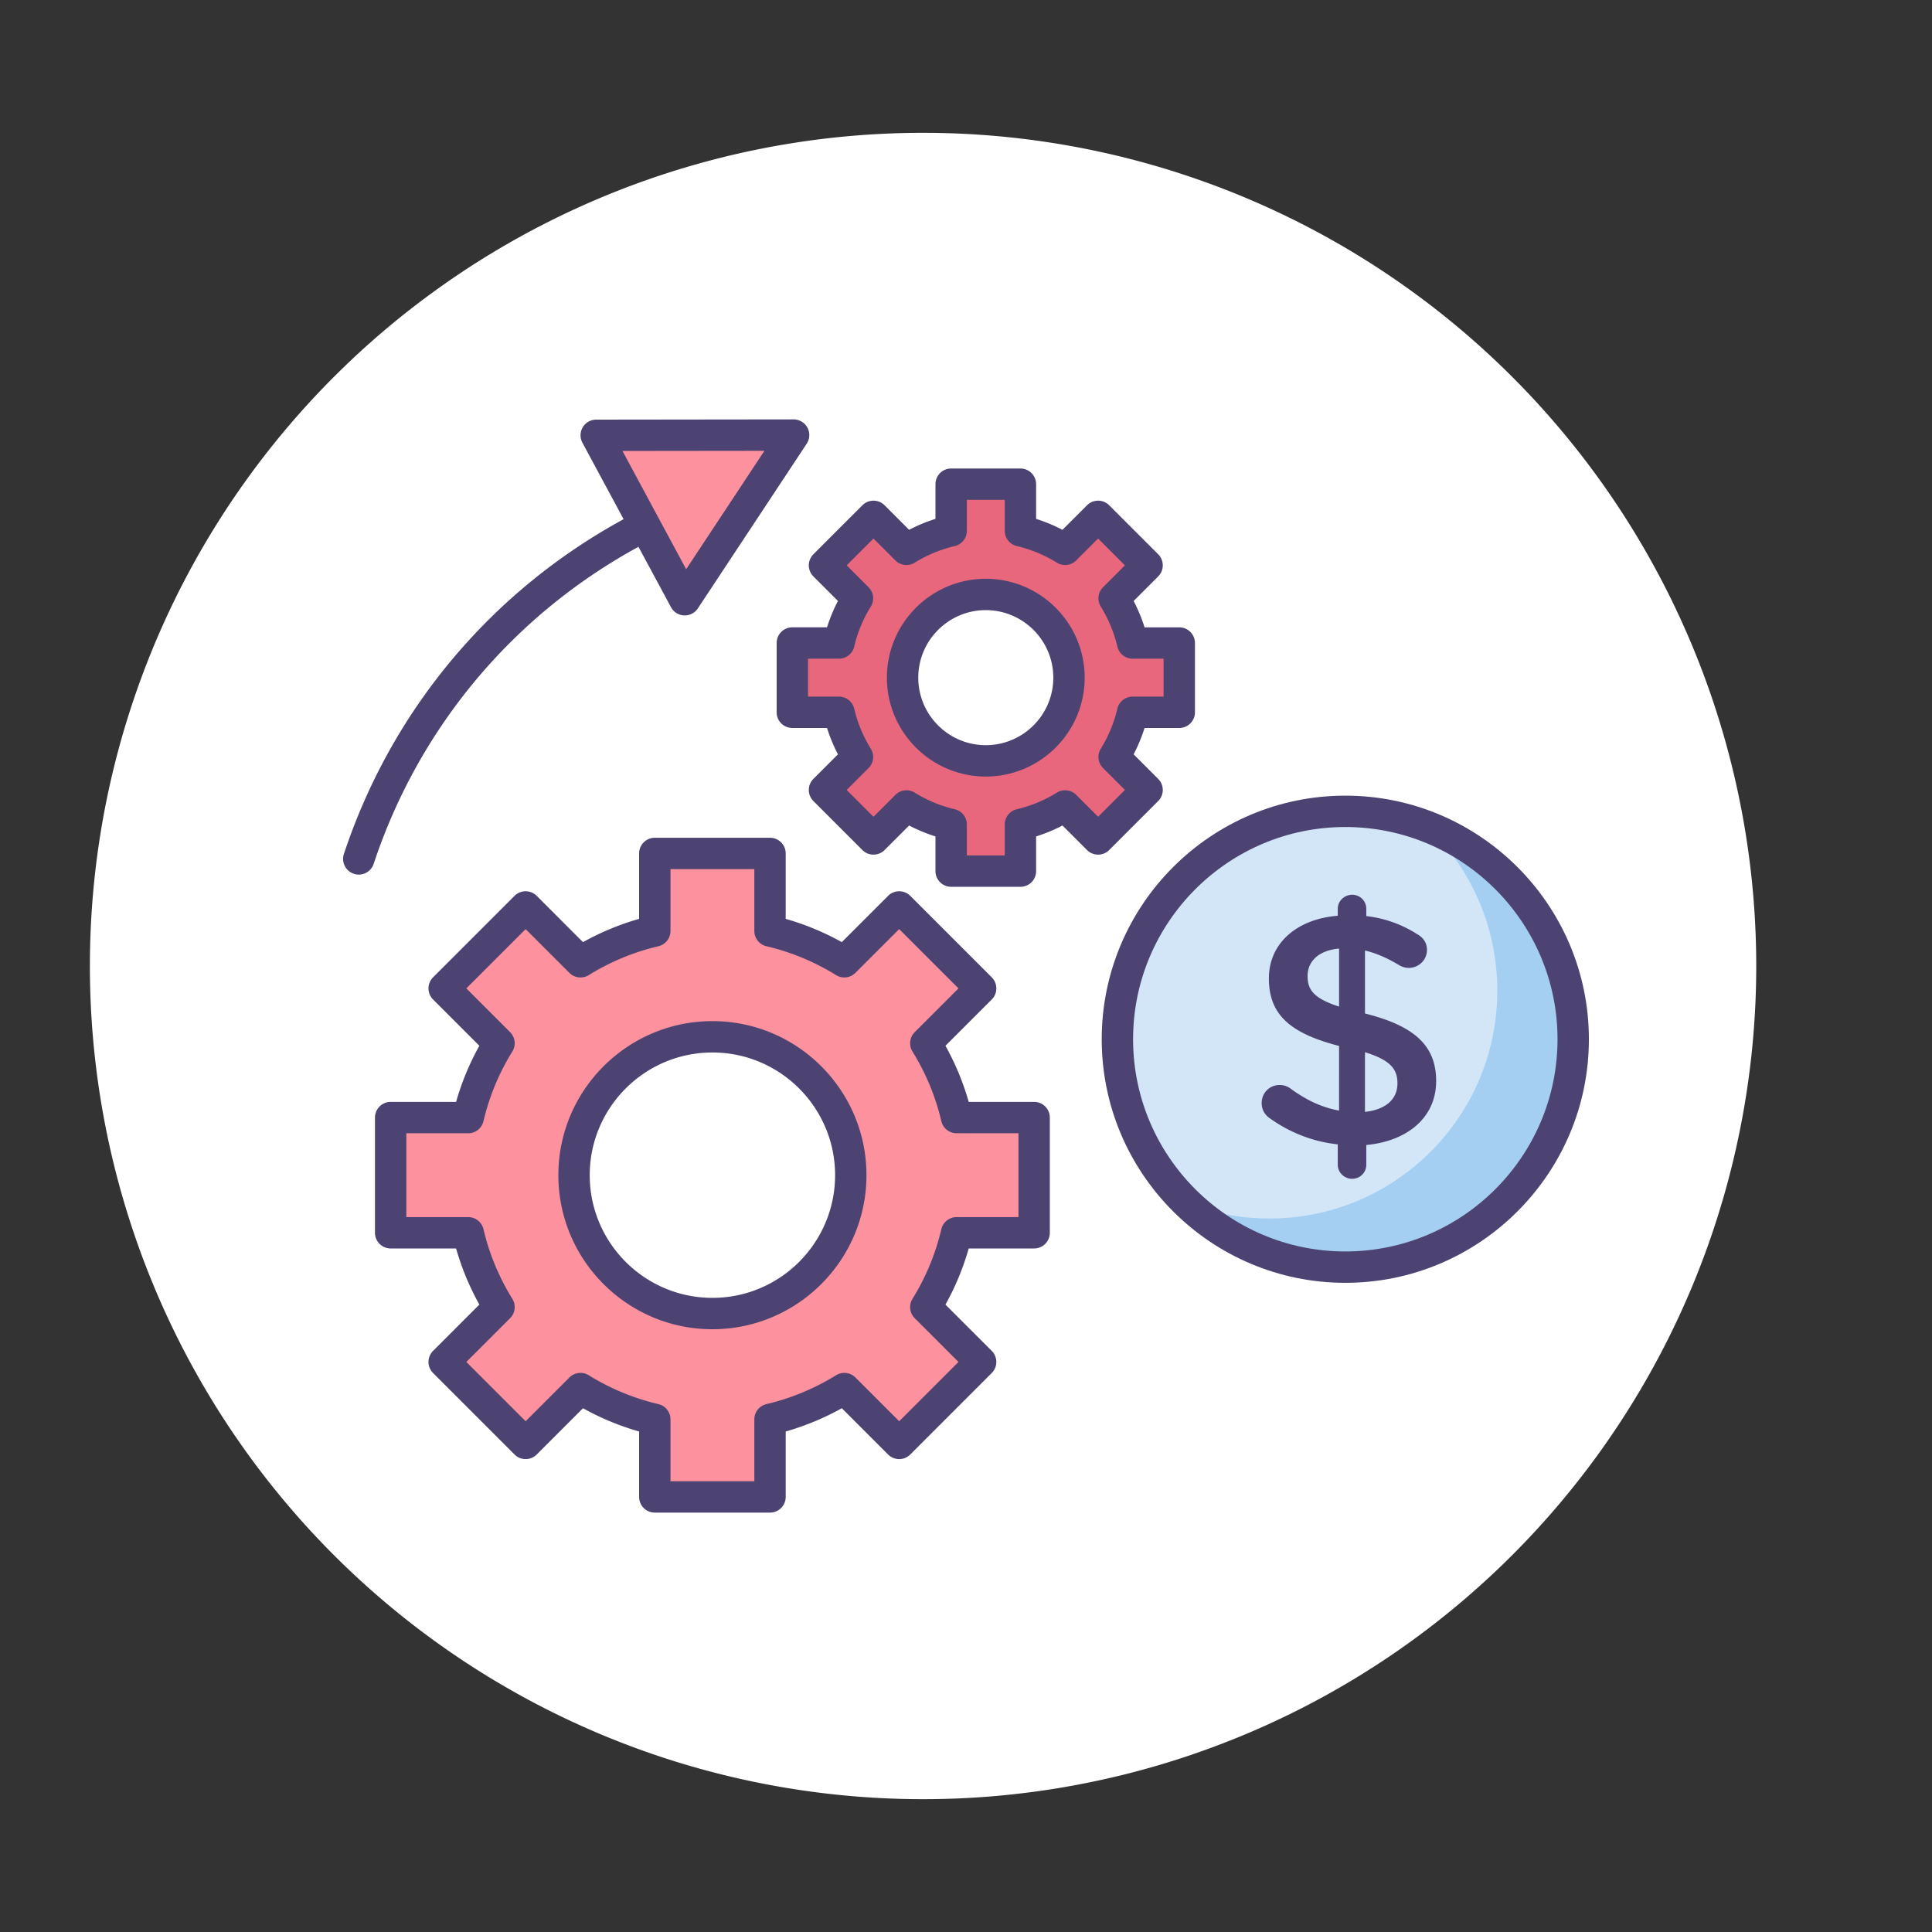 <?xml version="1.0" standalone="no"?><!DOCTYPE svg PUBLIC "-//W3C//DTD SVG 1.1//EN" "http://www.w3.org/Graphics/SVG/1.1/DTD/svg11.dtd"><svg t="1700149137841" class="icon" viewBox="0 0 1024 1024" version="1.1" xmlns="http://www.w3.org/2000/svg" p-id="15964" xmlns:xlink="http://www.w3.org/1999/xlink" width="200" height="200"><rect x="0" y="0" width="1024" height="1024" fill="#333333" stroke="none"/><path d="M489.244 512m-441.6 0a441.6 441.6 0 1 0 883.2 0 441.6 441.6 0 1 0-883.2 0Z" fill="#ffffff" p-id="15965"></path><path d="M713.04 550.814m-120.746 0a120.746 120.746 0 1 0 241.492 0 120.746 120.746 0 1 0-241.492 0Z" fill="#A4CFF2" p-id="15966"></path><path d="M592.294 550.814c0 34.118 14.154 64.926 36.906 86.884a120.464 120.464 0 0 0 43.642 8.134c66.686 0 120.746-54.06 120.746-120.746 0-34.118-14.156-64.926-36.906-86.884a120.464 120.464 0 0 0-43.642-8.134c-66.686 0-120.746 54.06-120.746 120.746z" fill="#D3E6F8" p-id="15967"></path><path d="M716.688 474.238a7.42 7.42 0 0 1 7.476 7.476v3.824c10.256 1.216 18.95 4.52 26.944 9.562 2.782 1.564 5.218 4.172 5.218 8.344 0 5.388-4.348 9.562-9.734 9.562-1.74 0-3.478-0.52-5.218-1.564-6.084-3.65-11.994-6.258-17.906-7.648v33.378c26.424 6.606 37.724 17.21 37.724 35.812 0 19.122-14.952 31.812-37.028 33.898v10.43c0 4.172-3.302 7.476-7.476 7.476s-7.648-3.302-7.648-7.476v-10.778c-13.038-1.39-25.032-6.084-35.638-13.56-2.956-1.912-4.694-4.694-4.694-8.344 0-5.388 4.172-9.562 9.56-9.562 2.086 0 4.172 0.696 5.738 1.912 8.17 5.912 16.166 9.91 25.728 11.648V554.38c-25.382-6.606-37.202-16.166-37.202-35.812 0-18.6 14.778-31.464 36.508-33.204v-3.65c-0.002-4.174 3.474-7.476 7.648-7.476z m-6.954 59.28v-30.77c-11.126 1.044-16.688 6.954-16.688 14.602-0.002 7.302 3.3 11.822 16.688 16.168z m13.732 24.164v31.64c11.126-1.216 17.21-6.78 17.21-15.124 0-7.652-3.824-12.344-17.21-16.516z" fill="#4C4372" p-id="15968"></path><path d="M713.04 679.92c-71.19 0-129.106-57.916-129.106-129.104 0-71.188 57.918-129.106 129.106-129.106s129.104 57.918 129.104 129.106c0 71.188-57.916 129.104-129.104 129.104z m0-241.586c-62.022 0-112.482 50.458-112.482 112.482s50.46 112.48 112.482 112.48 112.48-50.458 112.48-112.48-50.458-112.482-112.48-112.482z" fill="#4C4372" p-id="15969"></path><path d="M548.122 653.4v-61.064h-41.1a132.116 132.116 0 0 0-16.332-39.388l29.074-29.074-43.178-43.178-29.074 29.074a132.22 132.22 0 0 0-39.388-16.332v-41.1H347.06v41.1a132.116 132.116 0 0 0-39.388 16.332l-29.074-29.074-43.178 43.178 29.074 29.074a132.22 132.22 0 0 0-16.332 39.388h-41.1V653.4h41.1a132.168 132.168 0 0 0 16.332 39.388l-29.074 29.074 43.178 43.178 29.074-29.074a132.22 132.22 0 0 0 39.388 16.332v41.1h61.064v-41.1a132.116 132.116 0 0 0 39.388-16.332l29.074 29.074 43.178-43.178-29.074-29.074a132.22 132.22 0 0 0 16.332-39.388h41.1z m-170.532 42.808c-40.504 0-73.34-32.836-73.34-73.34 0-40.506 32.834-73.34 73.34-73.34 40.504 0 73.34 32.836 73.34 73.34 0 40.506-32.834 73.34-73.34 73.34z" fill="#FD919E" p-id="15970"></path><path d="M625.032 377.532v-36.72h-24.714a79.5 79.5 0 0 0-9.82-23.684l17.482-17.482-25.964-25.964-17.482 17.482a79.45 79.45 0 0 0-23.684-9.82v-24.712h-36.72v24.714a79.5 79.5 0 0 0-23.684 9.82l-17.482-17.482-25.964 25.964 17.482 17.482a79.45 79.45 0 0 0-9.82 23.684h-24.714v36.72h24.714a79.5 79.5 0 0 0 9.82 23.684l-17.482 17.482 25.964 25.964 17.482-17.482a79.45 79.45 0 0 0 23.684 9.82v24.714h36.72v-24.714a79.45 79.45 0 0 0 23.684-9.82l17.482 17.482 25.964-25.964-17.482-17.482a79.45 79.45 0 0 0 9.82-23.684l24.714-0.002z m-102.542 25.74c-24.356 0-44.1-19.744-44.1-44.1s19.744-44.1 44.1-44.1 44.1 19.744 44.1 44.1-19.744 44.1-44.1 44.1z" fill="#E8677D" p-id="15971"></path><path d="M408.124 801.712H347.06a8.312 8.312 0 0 1-8.312-8.312v-34.676a140.132 140.132 0 0 1-29.746-12.334l-24.53 24.53a8.308 8.308 0 0 1-11.752 0l-43.178-43.178a8.308 8.308 0 0 1 0-11.754l24.528-24.53a140.306 140.306 0 0 1-12.334-29.744h-34.678a8.312 8.312 0 0 1-8.312-8.312v-61.064a8.312 8.312 0 0 1 8.312-8.312h34.676a140.16 140.16 0 0 1 12.334-29.744l-24.528-24.53a8.308 8.308 0 0 1 0-11.754l43.178-43.178a8.308 8.308 0 0 1 11.752 0l24.53 24.53a140.132 140.132 0 0 1 29.746-12.334V452.34a8.312 8.312 0 0 1 8.312-8.312h61.064a8.312 8.312 0 0 1 8.312 8.312v34.676a140.16 140.16 0 0 1 29.744 12.334l24.53-24.53a8.306 8.306 0 0 1 11.752 0l43.178 43.178a8.31 8.31 0 0 1 0.002 11.754l-24.528 24.53a140.152 140.152 0 0 1 12.332 29.744h34.676a8.312 8.312 0 0 1 8.312 8.312v61.064a8.312 8.312 0 0 1-8.312 8.312h-34.676a140.17 140.17 0 0 1-12.332 29.744l24.528 24.53a8.31 8.31 0 0 1-0.002 11.754L482.46 770.92a8.308 8.308 0 0 1-11.752 0l-24.53-24.53a140.16 140.16 0 0 1-29.744 12.334V793.4a8.31 8.31 0 0 1-8.31 8.312z m-52.752-16.624h44.44V752.3a8.312 8.312 0 0 1 6.41-8.092 123.74 123.74 0 0 0 36.914-15.304 8.312 8.312 0 0 1 10.254 1.188l23.198 23.196 31.424-31.424-23.196-23.198a8.314 8.314 0 0 1-1.188-10.256 123.644 123.644 0 0 0 15.304-36.914 8.312 8.312 0 0 1 8.092-6.41h32.788v-44.44h-32.788a8.314 8.314 0 0 1-8.092-6.41 123.79 123.79 0 0 0-15.304-36.914 8.314 8.314 0 0 1 1.188-10.256l23.196-23.198-31.424-31.424-23.198 23.196a8.308 8.308 0 0 1-10.254 1.188 123.664 123.664 0 0 0-36.914-15.304 8.312 8.312 0 0 1-6.41-8.092v-32.788h-44.44v32.792a8.312 8.312 0 0 1-6.41 8.092 123.748 123.748 0 0 0-36.914 15.304 8.314 8.314 0 0 1-10.254-1.188l-23.198-23.196-31.424 31.424 23.196 23.198a8.31 8.31 0 0 1 1.188 10.256 123.64 123.64 0 0 0-15.306 36.914 8.312 8.312 0 0 1-8.092 6.41h-32.788v44.44h32.788a8.314 8.314 0 0 1 8.092 6.41 123.764 123.764 0 0 0 15.306 36.914 8.314 8.314 0 0 1-1.188 10.256l-23.196 23.198 31.424 31.424 23.198-23.196a8.308 8.308 0 0 1 10.254-1.188 123.664 123.664 0 0 0 36.914 15.304 8.312 8.312 0 0 1 6.41 8.092v32.784z m22.22-80.568c-45.022 0-81.652-36.63-81.652-81.652s36.63-81.652 81.652-81.652 81.65 36.63 81.65 81.652-36.628 81.652-81.65 81.652z m0-146.68c-35.858 0-65.028 29.172-65.028 65.028s29.172 65.028 65.028 65.028 65.026-29.172 65.026-65.028-29.172-65.028-65.026-65.028z" fill="#4C4372" p-id="15972"></path><path d="M540.85 470.026h-36.72a8.312 8.312 0 0 1-8.312-8.312v-18.388a87.414 87.414 0 0 1-13.97-5.794l-13.008 13.006a8.306 8.306 0 0 1-11.752 0l-25.964-25.964a8.306 8.306 0 0 1 0-11.756l13.006-13.006a87.49 87.49 0 0 1-5.794-13.97h-18.386a8.312 8.312 0 0 1-8.312-8.312v-36.72a8.312 8.312 0 0 1 8.312-8.312h18.386a87.674 87.674 0 0 1 5.794-13.97l-13.006-13.006a8.306 8.306 0 0 1 0-11.756l25.964-25.964a8.308 8.308 0 0 1 11.752 0l13.008 13.006a87.49 87.49 0 0 1 13.97-5.794v-18.384a8.312 8.312 0 0 1 8.312-8.312h36.72a8.312 8.312 0 0 1 8.312 8.312v18.388a87.414 87.414 0 0 1 13.97 5.794l13.008-13.006a8.308 8.308 0 0 1 11.752 0l25.964 25.964a8.306 8.306 0 0 1 0 11.756l-13.006 13.006a87.784 87.784 0 0 1 5.794 13.97h18.388a8.312 8.312 0 0 1 8.312 8.312v36.72a8.312 8.312 0 0 1-8.312 8.312h-18.388a87.598 87.598 0 0 1-5.794 13.97l13.006 13.006a8.306 8.306 0 0 1 0 11.756l-25.964 25.964a8.308 8.308 0 0 1-11.752 0l-13.008-13.006a87.49 87.49 0 0 1-13.97 5.794v18.388a8.312 8.312 0 0 1-8.312 8.308z m-28.408-16.624h20.096V437a8.31 8.31 0 0 1 6.412-8.092 71.04 71.04 0 0 0 21.208-8.796 8.314 8.314 0 0 1 10.254 1.188l11.606 11.604 14.21-14.21-11.604-11.604a8.31 8.31 0 0 1-1.188-10.256 71.15 71.15 0 0 0 8.796-21.21 8.314 8.314 0 0 1 8.092-6.408h16.402V349.12h-16.402a8.316 8.316 0 0 1-8.092-6.408 71.046 71.046 0 0 0-8.796-21.21 8.314 8.314 0 0 1 1.188-10.256l11.604-11.604-14.21-14.21-11.606 11.604a8.308 8.308 0 0 1-10.254 1.188 71.12 71.12 0 0 0-21.21-8.796 8.312 8.312 0 0 1-6.41-8.092v-16.4h-20.096v16.402a8.312 8.312 0 0 1-6.41 8.092 71.08 71.08 0 0 0-21.21 8.796 8.312 8.312 0 0 1-10.254-1.188l-11.606-11.604-14.21 14.21 11.604 11.604a8.31 8.31 0 0 1 1.188 10.256 71.048 71.048 0 0 0-8.796 21.208 8.312 8.312 0 0 1-8.092 6.41h-16.402v20.096h16.402a8.314 8.314 0 0 1 8.092 6.41 70.944 70.944 0 0 0 8.796 21.208 8.314 8.314 0 0 1-1.188 10.256l-11.604 11.604 14.21 14.21 11.606-11.604a8.308 8.308 0 0 1 10.254-1.188 71.048 71.048 0 0 0 21.208 8.796 8.314 8.314 0 0 1 6.412 8.092v16.4z m10.048-41.818c-28.898 0-52.412-23.512-52.412-52.41 0-28.898 23.512-52.41 52.412-52.41 28.898 0 52.41 23.512 52.41 52.41s-23.51 52.41-52.41 52.41z m0-88.198c-19.734 0-35.788 16.054-35.788 35.786s16.054 35.786 35.788 35.786c19.732 0 35.786-16.054 35.786-35.786s-16.054-35.786-35.786-35.786z" fill="#4C4372" p-id="15973"></path><path d="M339.48 274.302l23.468 43.578 28.844-43.642 28.844-43.638-52.31 0.062-52.312 0.062z" fill="#FD919E" p-id="15974"></path><path d="M190.168 463.55a8.312 8.312 0 0 1-7.892-10.928c25.4-76.624 78.548-139.91 149.652-178.2a8.314 8.314 0 0 1 7.882 14.636c-67.352 36.27-117.696 96.216-141.754 168.794a8.32 8.32 0 0 1-7.888 5.698z" fill="#4C4372" p-id="15975"></path><path d="M362.948 326.19a8.314 8.314 0 0 1-7.32-4.37l-46.932-87.156a8.31 8.31 0 0 1 7.308-12.252l104.62-0.124h0.01a8.31 8.31 0 0 1 6.934 12.894L369.88 322.46a8.3 8.3 0 0 1-6.932 3.73zM329.92 239.02l16.878 31.342 16.878 31.342 41.488-62.772-75.244 0.088z" fill="#4C4372" p-id="15976"></path></svg>